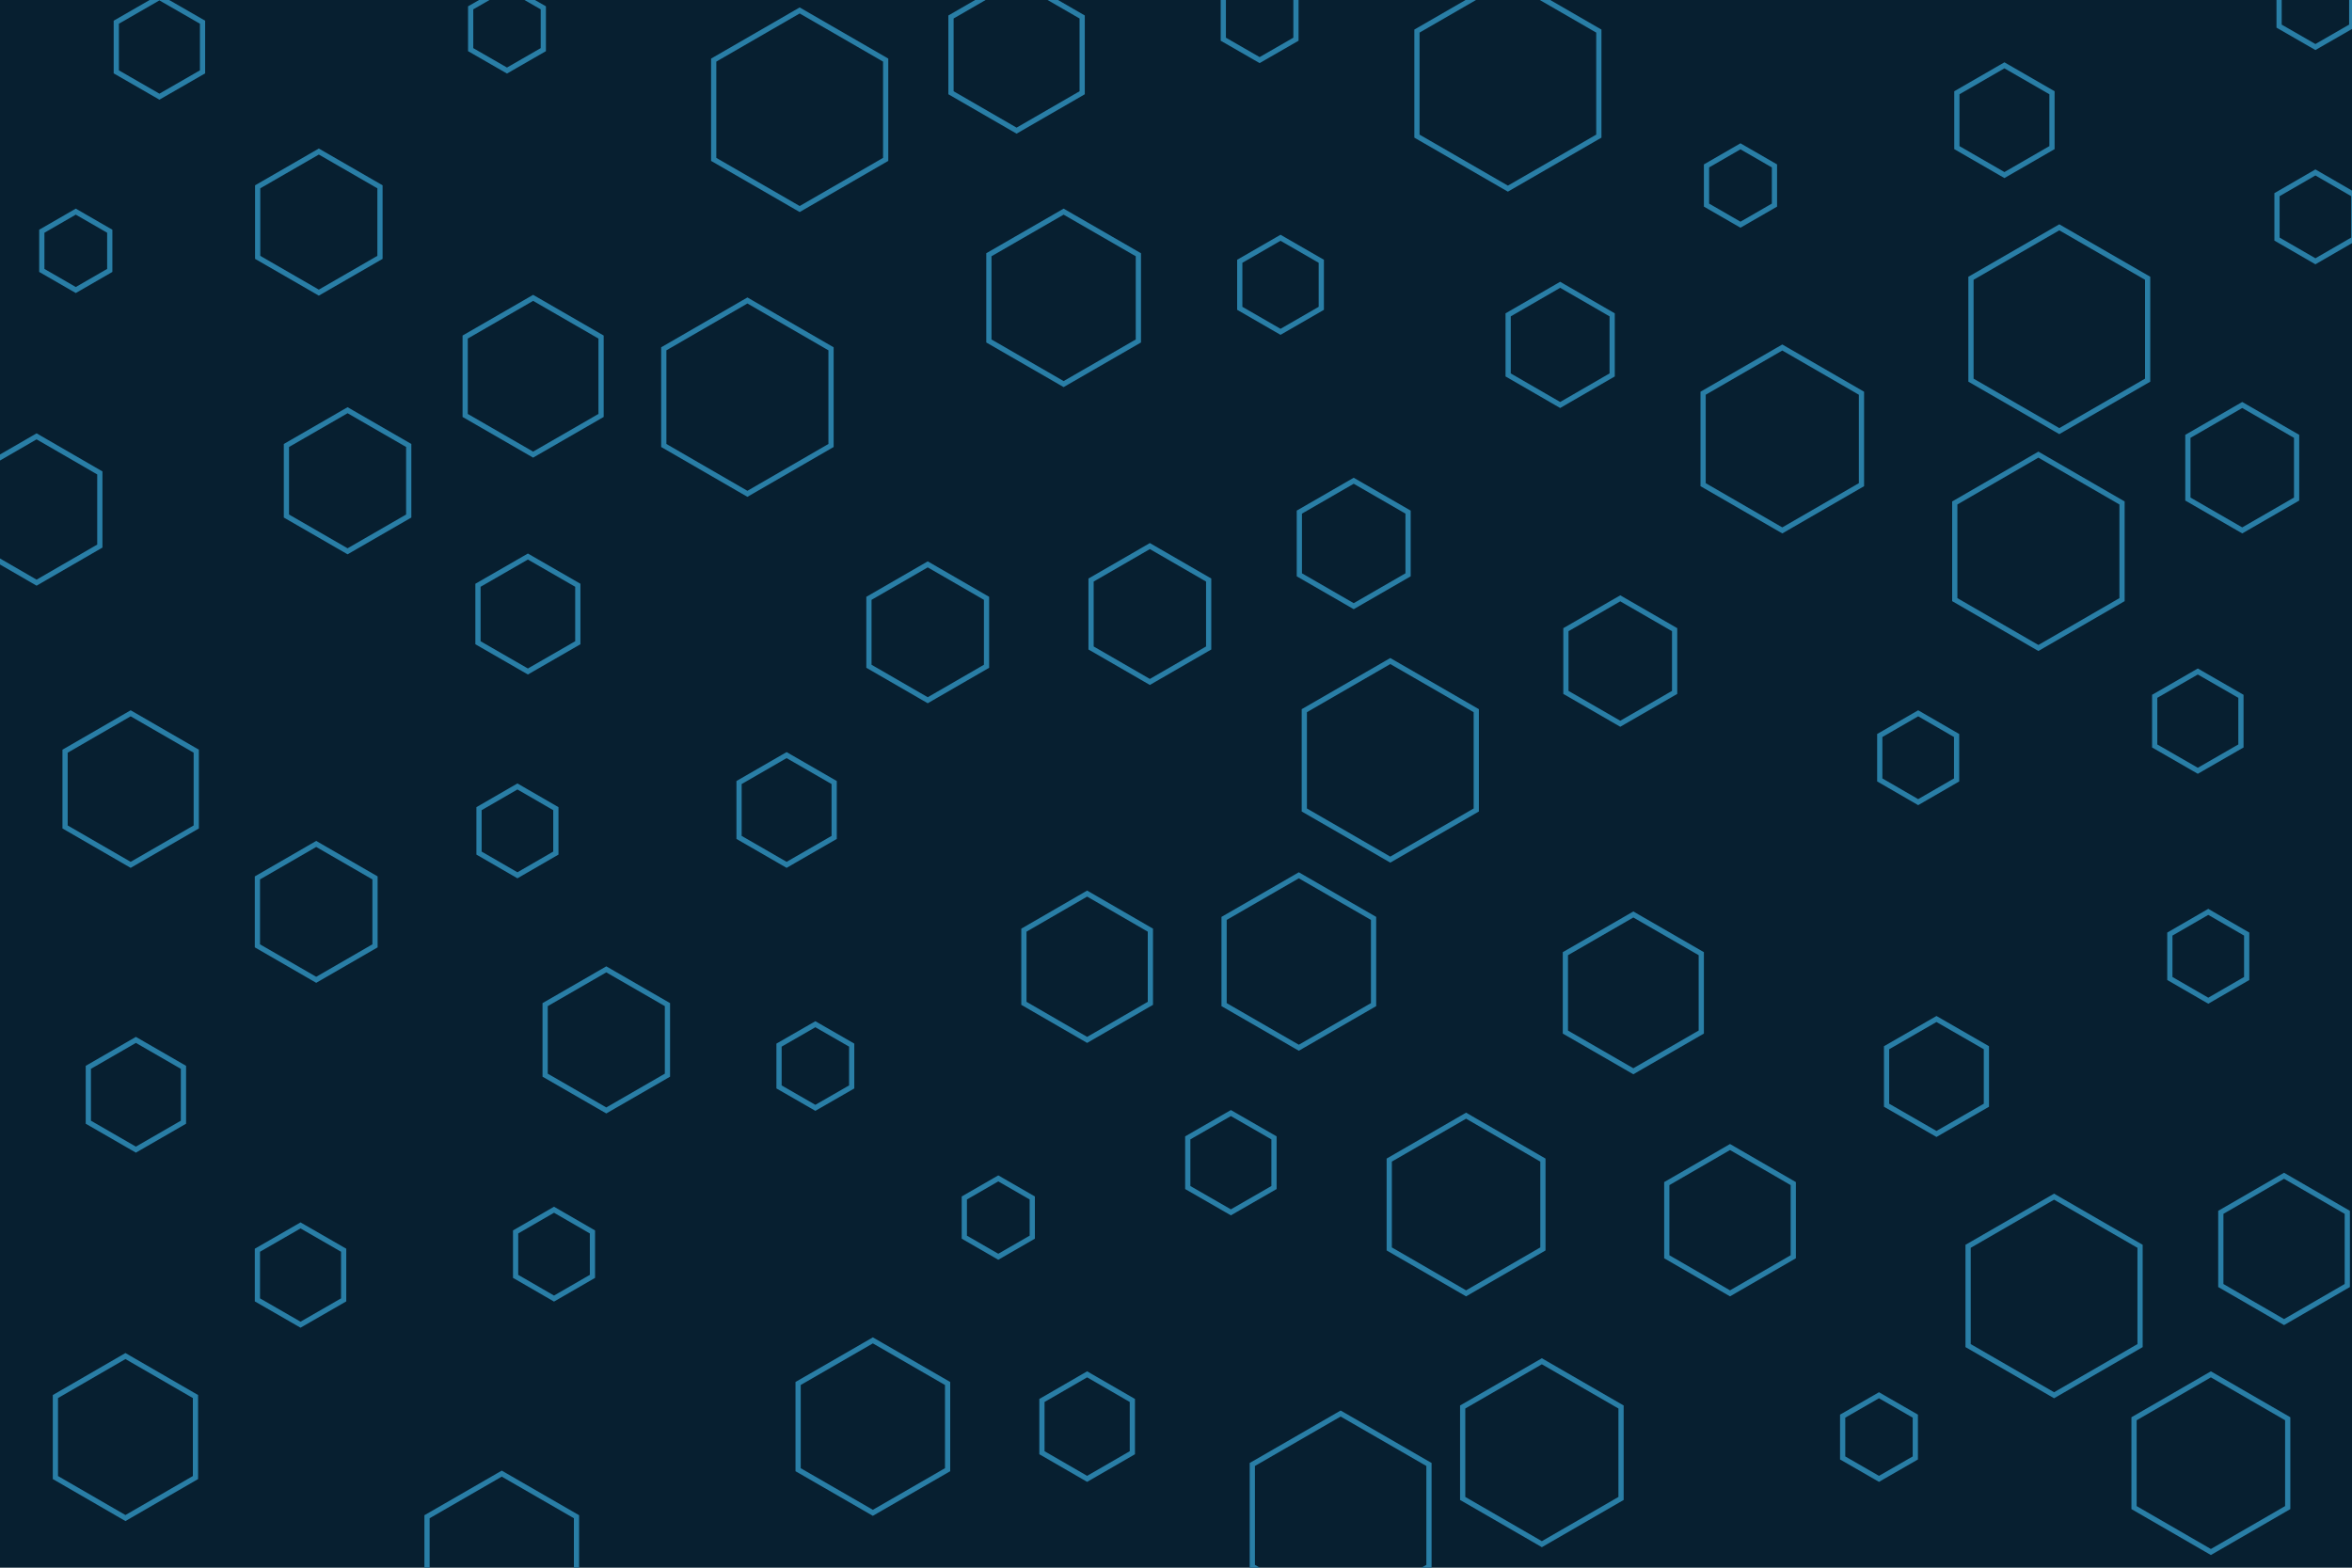 <svg id="visual" viewBox="0 0 900 600" width="900" height="600" xmlns="http://www.w3.org/2000/svg" xmlns:xlink="http://www.w3.org/1999/xlink" version="1.1"><rect width="900" height="600" fill="#071f30"></rect><g><g transform="translate(577 32)"><path d="M0 -40.2L34.8 -20.1L34.8 20.1L0 40.2L-34.8 20.1L-34.8 -20.1Z" fill="none" stroke="#297EA6" stroke-width="2"></path></g><g transform="translate(301 310)"><path d="M0 -21L18.2 -10.5L18.2 10.5L0 21L-18.2 10.5L-18.2 -10.5Z" fill="none" stroke="#297EA6" stroke-width="2"></path></g><g transform="translate(232 398)"><path d="M0 -27L23.4 -13.5L23.4 13.5L0 27L-23.4 13.5L-23.4 -13.5Z" fill="none" stroke="#297EA6" stroke-width="2"></path></g><g transform="translate(202 235)"><path d="M0 -22L19.1 -11L19.1 11L0 22L-19.1 11L-19.1 -11Z" fill="none" stroke="#297EA6" stroke-width="2"></path></g><g transform="translate(625 380)"><path d="M0 -30L26 -15L26 15L0 30L-26 15L-26 -15Z" fill="none" stroke="#297EA6" stroke-width="2"></path></g><g transform="translate(115 488)"><path d="M0 -19L16.5 -9.5L16.5 9.5L0 19L-16.5 9.5L-16.5 -9.5Z" fill="none" stroke="#297EA6" stroke-width="2"></path></g><g transform="translate(741 412)"><path d="M0 -22L19.1 -11L19.1 11L0 22L-19.1 11L-19.1 -11Z" fill="none" stroke="#297EA6" stroke-width="2"></path></g><g transform="translate(52 419)"><path d="M0 -21L18.2 -10.5L18.2 10.5L0 21L-18.2 10.5L-18.2 -10.5Z" fill="none" stroke="#297EA6" stroke-width="2"></path></g><g transform="translate(121 349)"><path d="M0 -26L22.5 -13L22.5 13L0 26L-22.5 13L-22.5 -13Z" fill="none" stroke="#297EA6" stroke-width="2"></path></g><g transform="translate(666 71)"><path d="M0 -15L13 -7.5L13 7.5L0 15L-13 7.5L-13 -7.5Z" fill="none" stroke="#297EA6" stroke-width="2"></path></g><g transform="translate(497 368)"><path d="M0 -33L28.6 -16.5L28.6 16.5L0 33L-28.6 16.5L-28.6 -16.5Z" fill="none" stroke="#297EA6" stroke-width="2"></path></g><g transform="translate(192 597)"><path d="M0 -33L28.6 -16.5L28.6 16.5L0 33L-28.6 16.5L-28.6 -16.5Z" fill="none" stroke="#297EA6" stroke-width="2"></path></g><g transform="translate(518 208)"><path d="M0 -24L20.8 -12L20.8 12L0 24L-20.8 12L-20.8 -12Z" fill="none" stroke="#297EA6" stroke-width="2"></path></g><g transform="translate(416 370)"><path d="M0 -28L24.2 -14L24.2 14L0 28L-24.2 14L-24.2 -14Z" fill="none" stroke="#297EA6" stroke-width="2"></path></g><g transform="translate(194 11)"><path d="M0 -16L13.9 -8L13.9 8L0 16L-13.9 8L-13.9 -8Z" fill="none" stroke="#297EA6" stroke-width="2"></path></g><g transform="translate(597 132)"><path d="M0 -23L19.9 -11.5L19.9 11.5L0 23L-19.9 11.5L-19.9 -11.5Z" fill="none" stroke="#297EA6" stroke-width="2"></path></g><g transform="translate(355 242)"><path d="M0 -26L22.5 -13L22.5 13L0 26L-22.5 13L-22.5 -13Z" fill="none" stroke="#297EA6" stroke-width="2"></path></g><g transform="translate(788 126)"><path d="M0 -39L33.8 -19.5L33.8 19.5L0 39L-33.8 19.5L-33.8 -19.5Z" fill="none" stroke="#297EA6" stroke-width="2"></path></g><g transform="translate(845 366)"><path d="M0 -17L14.7 -8.5L14.7 8.5L0 17L-14.7 8.5L-14.7 -8.5Z" fill="none" stroke="#297EA6" stroke-width="2"></path></g><g transform="translate(482 7)"><path d="M0 -16L13.9 -8L13.9 8L0 16L-13.9 8L-13.9 -8Z" fill="none" stroke="#297EA6" stroke-width="2"></path></g><g transform="translate(471 445)"><path d="M0 -19L16.5 -9.5L16.5 9.5L0 19L-16.5 9.5L-16.5 -9.5Z" fill="none" stroke="#297EA6" stroke-width="2"></path></g><g transform="translate(590 556)"><path d="M0 -35L30.3 -17.5L30.3 17.5L0 35L-30.3 17.5L-30.3 -17.5Z" fill="none" stroke="#297EA6" stroke-width="2"></path></g><g transform="translate(286 152)"><path d="M0 -37L32 -18.5L32 18.5L0 37L-32 18.5L-32 -18.5Z" fill="none" stroke="#297EA6" stroke-width="2"></path></g><g transform="translate(416 546)"><path d="M0 -20L17.3 -10L17.3 10L0 20L-17.3 10L-17.3 -10Z" fill="none" stroke="#297EA6" stroke-width="2"></path></g><g transform="translate(846 560)"><path d="M0 -34L29.4 -17L29.4 17L0 34L-29.4 17L-29.4 -17Z" fill="none" stroke="#297EA6" stroke-width="2"></path></g><g transform="translate(620 253)"><path d="M0 -24L20.8 -12L20.8 12L0 24L-20.8 12L-20.8 -12Z" fill="none" stroke="#297EA6" stroke-width="2"></path></g><g transform="translate(719 550)"><path d="M0 -16L13.9 -8L13.9 8L0 16L-13.9 8L-13.9 -8Z" fill="none" stroke="#297EA6" stroke-width="2"></path></g><g transform="translate(490 109)"><path d="M0 -18L15.6 -9L15.6 9L0 18L-15.6 9L-15.6 -9Z" fill="none" stroke="#297EA6" stroke-width="2"></path></g><g transform="translate(334 546)"><path d="M0 -33L28.6 -16.5L28.6 16.5L0 33L-28.6 16.5L-28.6 -16.5Z" fill="none" stroke="#297EA6" stroke-width="2"></path></g><g transform="translate(48 550)"><path d="M0 -31L26.8 -15.5L26.8 15.5L0 31L-26.8 15.5L-26.8 -15.5Z" fill="none" stroke="#297EA6" stroke-width="2"></path></g><g transform="translate(734 290)"><path d="M0 -17L14.7 -8.5L14.7 8.5L0 17L-14.7 8.5L-14.7 -8.5Z" fill="none" stroke="#297EA6" stroke-width="2"></path></g><g transform="translate(858 179)"><path d="M0 -24L20.8 -12L20.8 12L0 24L-20.8 12L-20.8 -12Z" fill="none" stroke="#297EA6" stroke-width="2"></path></g><g transform="translate(389 21)"><path d="M0 -29L25.1 -14.5L25.1 14.5L0 29L-25.1 14.5L-25.1 -14.5Z" fill="none" stroke="#297EA6" stroke-width="2"></path></g><g transform="translate(886 83)"><path d="M0 -17L14.7 -8.5L14.7 8.5L0 17L-14.7 8.5L-14.7 -8.5Z" fill="none" stroke="#297EA6" stroke-width="2"></path></g><g transform="translate(682 168)"><path d="M0 -35L30.3 -17.5L30.3 17.5L0 35L-30.3 17.5L-30.3 -17.5Z" fill="none" stroke="#297EA6" stroke-width="2"></path></g><g transform="translate(767 46)"><path d="M0 -21L18.2 -10.5L18.2 10.5L0 21L-18.2 10.5L-18.2 -10.5Z" fill="none" stroke="#297EA6" stroke-width="2"></path></g><g transform="translate(874 478)"><path d="M0 -28L24.2 -14L24.2 14L0 28L-24.2 14L-24.2 -14Z" fill="none" stroke="#297EA6" stroke-width="2"></path></g><g transform="translate(212 480)"><path d="M0 -17L14.7 -8.5L14.7 8.5L0 17L-14.7 8.5L-14.7 -8.5Z" fill="none" stroke="#297EA6" stroke-width="2"></path></g><g transform="translate(122 85)"><path d="M0 -27L23.4 -13.5L23.4 13.5L0 27L-23.4 13.5L-23.4 -13.5Z" fill="none" stroke="#297EA6" stroke-width="2"></path></g><g transform="translate(50 302)"><path d="M0 -29L25.1 -14.5L25.1 14.5L0 29L-25.1 14.5L-25.1 -14.5Z" fill="none" stroke="#297EA6" stroke-width="2"></path></g><g transform="translate(440 235)"><path d="M0 -26L22.5 -13L22.5 13L0 26L-22.5 13L-22.5 -13Z" fill="none" stroke="#297EA6" stroke-width="2"></path></g><g transform="translate(841 276)"><path d="M0 -19L16.5 -9.5L16.5 9.5L0 19L-16.5 9.5L-16.5 -9.5Z" fill="none" stroke="#297EA6" stroke-width="2"></path></g><g transform="translate(14 195)"><path d="M0 -28L24.2 -14L24.2 14L0 28L-24.2 14L-24.2 -14Z" fill="none" stroke="#297EA6" stroke-width="2"></path></g><g transform="translate(306 42)"><path d="M0 -38L32.9 -19L32.9 19L0 38L-32.9 19L-32.9 -19Z" fill="none" stroke="#297EA6" stroke-width="2"></path></g><g transform="translate(312 408)"><path d="M0 -16L13.9 -8L13.9 8L0 16L-13.9 8L-13.9 -8Z" fill="none" stroke="#297EA6" stroke-width="2"></path></g><g transform="translate(61 18)"><path d="M0 -19L16.5 -9.5L16.5 9.5L0 19L-16.5 9.5L-16.5 -9.5Z" fill="none" stroke="#297EA6" stroke-width="2"></path></g><g transform="translate(532 291)"><path d="M0 -38L32.9 -19L32.9 19L0 38L-32.9 19L-32.9 -19Z" fill="none" stroke="#297EA6" stroke-width="2"></path></g><g transform="translate(204 144)"><path d="M0 -30L26 -15L26 15L0 30L-26 15L-26 -15Z" fill="none" stroke="#297EA6" stroke-width="2"></path></g><g transform="translate(786 496)"><path d="M0 -38L32.9 -19L32.9 19L0 38L-32.9 19L-32.9 -19Z" fill="none" stroke="#297EA6" stroke-width="2"></path></g><g transform="translate(561 461)"><path d="M0 -34L29.4 -17L29.4 17L0 34L-29.4 17L-29.4 -17Z" fill="none" stroke="#297EA6" stroke-width="2"></path></g><g transform="translate(133 184)"><path d="M0 -27L23.4 -13.5L23.4 13.5L0 27L-23.4 13.5L-23.4 -13.5Z" fill="none" stroke="#297EA6" stroke-width="2"></path></g><g transform="translate(407 114)"><path d="M0 -33L28.6 -16.5L28.6 16.5L0 33L-28.6 16.5L-28.6 -16.5Z" fill="none" stroke="#297EA6" stroke-width="2"></path></g><g transform="translate(662 467)"><path d="M0 -28L24.2 -14L24.2 14L0 28L-24.2 14L-24.2 -14Z" fill="none" stroke="#297EA6" stroke-width="2"></path></g><g transform="translate(513 580)"><path d="M0 -39L33.8 -19.5L33.8 19.5L0 39L-33.8 19.5L-33.8 -19.5Z" fill="none" stroke="#297EA6" stroke-width="2"></path></g><g transform="translate(29 96)"><path d="M0 -15L13 -7.5L13 7.5L0 15L-13 7.5L-13 -7.5Z" fill="none" stroke="#297EA6" stroke-width="2"></path></g><g transform="translate(780 211)"><path d="M0 -37L32 -18.5L32 18.5L0 37L-32 18.5L-32 -18.5Z" fill="none" stroke="#297EA6" stroke-width="2"></path></g><g transform="translate(886 2)"><path d="M0 -16L13.9 -8L13.9 8L0 16L-13.9 8L-13.9 -8Z" fill="none" stroke="#297EA6" stroke-width="2"></path></g><g transform="translate(198 318)"><path d="M0 -17L14.7 -8.5L14.7 8.5L0 17L-14.7 8.5L-14.7 -8.5Z" fill="none" stroke="#297EA6" stroke-width="2"></path></g><g transform="translate(382 466)"><path d="M0 -15L13 -7.5L13 7.5L0 15L-13 7.5L-13 -7.5Z" fill="none" stroke="#297EA6" stroke-width="2"></path></g></g></svg>